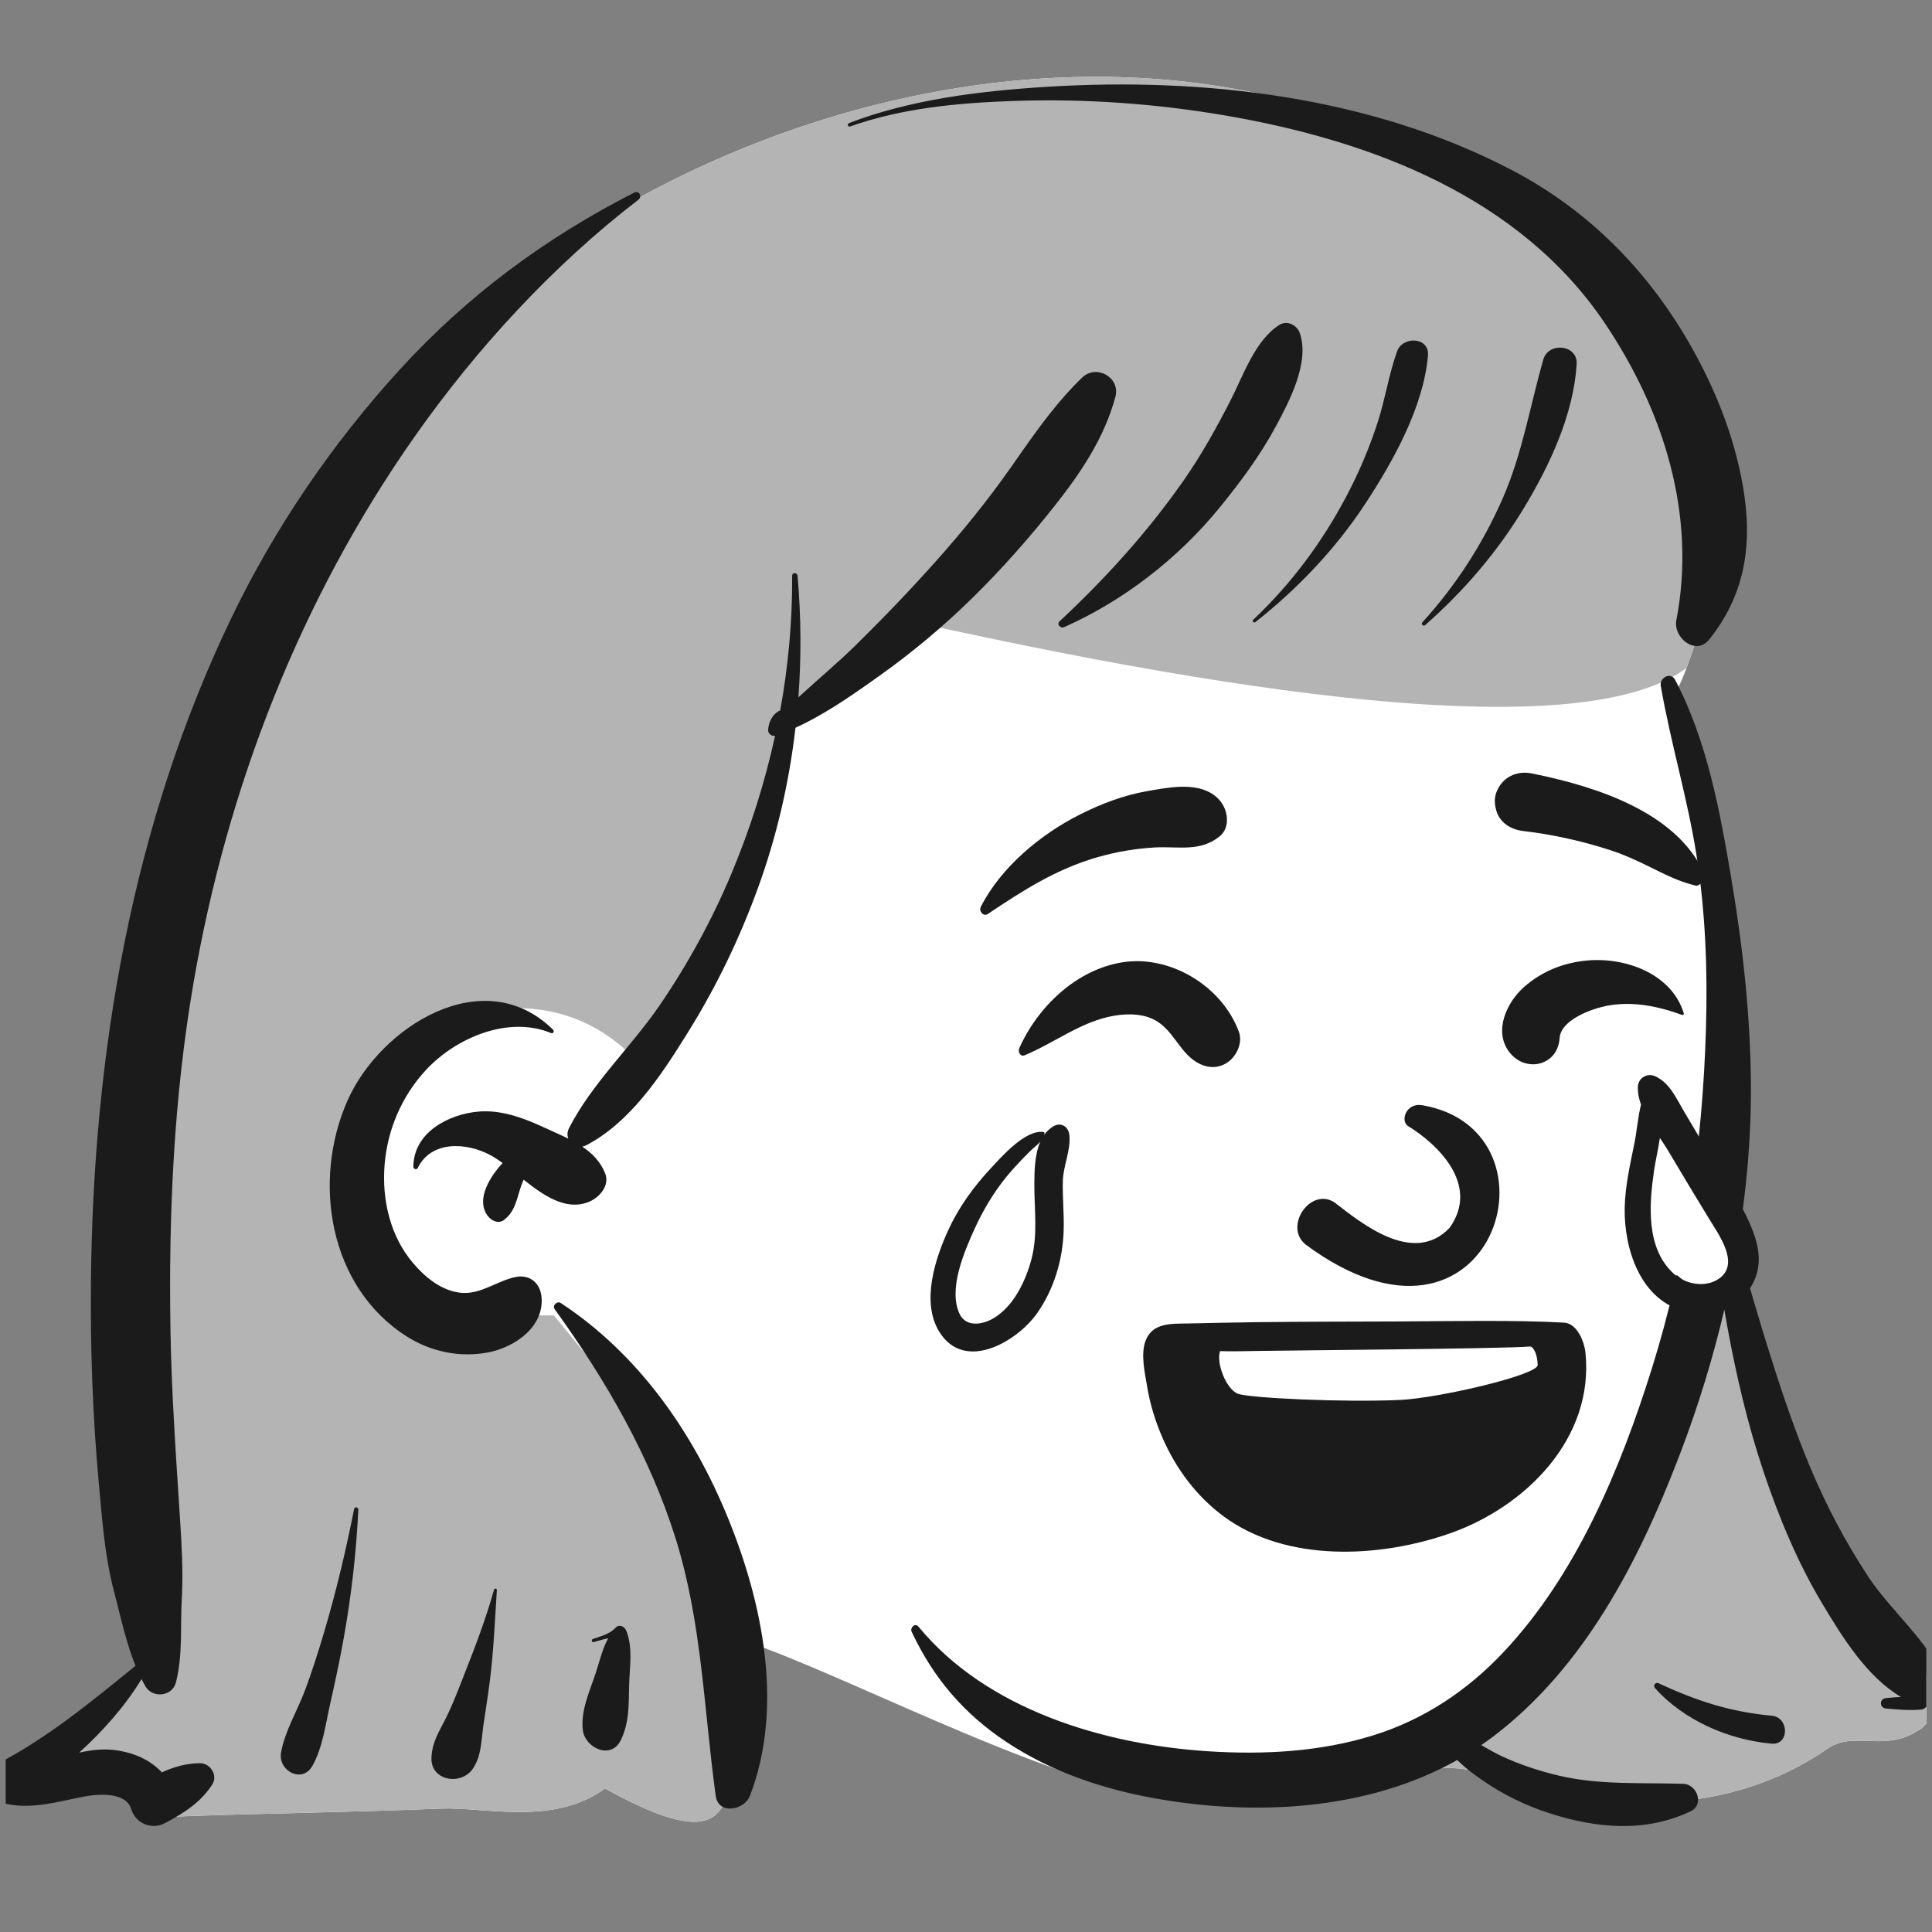<svg width="121" height="121" viewBox="0 0 121 121" fill="none" xmlns="http://www.w3.org/2000/svg">
<rect x="0" y="0" width="121" height="121" fill="#808080" stroke="none"/>
<g clip-path="url(#clip0_7168_36570)">
<path fill-rule="evenodd" clip-rule="evenodd" d="M112.331 93.137C111.383 91.733 109.103 81.546 107.646 79.98C107.756 73.962 109.416 53.127 104.674 43.761C105.671 42.75 108.322 34.044 107.646 30.753C109.879 23.861 95.529 12.914 90.068 9.956C64.685 -3.684 27.904 11.372 16.36 36.639C9.424 51.856 9.296 68.893 8.512 85.267C8.419 88.772 8.097 92.304 8.101 95.804C8.603 98.88 11.036 102.013 9.191 104.57C7.153 105.983 3.034 109.424 4.868 111.376C5.943 112.273 7.66 111.753 8.826 112.615C9.42 112.948 9.79 113.677 10.485 113.788C16.828 113.547 21.305 113.526 27.668 113.269C30.453 113.177 34.695 114.358 37.892 112.007C49.061 118.232 44.389 109.201 46.648 102.771C53.525 105.101 67.224 112.532 74.555 112.772C80.512 113.51 86.082 110.033 91.939 110.825C99.214 113.533 107.741 114.135 114.405 109.553C116.068 108.352 117.919 109.743 120.015 108.447C124.089 106.494 114.387 95.303 112.331 93.137Z" fill="white"/>
<path fill-rule="evenodd" clip-rule="evenodd" d="M16.36 36.639C27.904 11.372 64.685 -3.684 90.068 9.956C95.529 12.914 109.879 23.861 107.646 30.753C108.157 33.241 106.767 38.824 105.627 41.837C100.335 45.756 84.881 44.943 59.266 39.396L58.283 39.182L49.536 44.376L45.944 57.905C43.531 60.297 41.582 63.217 40.096 66.665C37.685 64.012 34.693 62.855 31.119 63.193C27.633 64.68 25.066 66.3 23.418 68.053C21.803 69.772 21.771 73.624 23.321 79.61L23.418 79.98L31.119 82.382H34.692L44.51 94.406L45.943 106.775C45.621 112.189 46.84 116.995 37.892 112.007C34.695 114.358 30.453 113.177 27.668 113.269C21.305 113.526 16.828 113.547 10.485 113.788C9.79 113.677 9.42 112.948 8.826 112.615C7.66 111.753 5.943 112.273 4.868 111.376C3.034 109.424 7.153 105.983 9.191 104.57C11.036 102.013 8.603 98.88 8.101 95.804C8.097 92.304 8.419 88.772 8.512 85.267L8.581 83.791C9.31 67.873 9.632 51.4 16.36 36.639ZM105.505 85.63L107.741 77.143L107.692 78.42C107.67 79.013 107.654 79.537 107.646 79.98C109.103 81.546 111.383 91.733 112.331 93.137L112.536 93.356C114.956 95.966 123.967 106.553 120.015 108.447C117.919 109.743 116.068 108.352 114.405 109.553C107.741 114.135 99.214 113.533 91.939 110.825C91.086 110.709 90.239 110.685 89.396 110.724L89.049 109.634L97.01 102.771L105.505 85.63Z" fill="#B4B4B4"/>
<path fill-rule="evenodd" clip-rule="evenodd" d="M104.013 42.961C103.923 42.441 104.638 42.054 104.914 42.581C106.923 46.407 107.727 50.84 108.439 55.067C109.157 59.338 109.632 63.627 109.658 67.964C109.678 71.299 109.376 74.673 108.808 78.011L108.877 78.249C109.005 78.685 109.134 79.121 109.264 79.557L109.46 80.21C109.839 81.464 110.198 82.724 110.587 83.976C111.399 86.587 112.255 89.206 113.303 91.733C114.326 94.199 115.57 96.577 117.048 98.8C118.473 100.942 120.734 102.754 121.738 105.134C122.088 105.963 121.571 107.06 120.604 106.927C120.542 107.003 120.446 107.058 120.316 107.07C119.565 107.135 118.862 107.073 118.114 107.002C117.696 106.963 117.696 106.39 118.114 106.351C118.432 106.321 118.741 106.295 119.051 106.277C116.91 105.006 115.382 102.523 114.161 100.491C112.591 97.88 111.406 95.027 110.44 92.142C109.447 89.179 108.744 86.155 108.18 83.085C108.115 82.731 108.053 82.378 107.994 82.024C107.281 85.063 106.362 88.047 105.273 90.915L105.12 91.314C102.61 97.836 99.21 104.42 93.555 108.73C93.298 108.926 93.036 109.111 92.772 109.293L93.094 109.478C93.414 109.661 93.729 109.837 94.038 109.981C95.18 110.515 96.421 110.922 97.648 111.211C100.182 111.807 102.844 111.636 105.429 111.72C106.277 111.747 106.76 113.021 105.893 113.435C103.037 114.798 99.953 114.508 97.005 113.55C95.546 113.075 94.177 112.41 92.911 111.543C92.388 111.184 91.78 110.742 91.266 110.23C85.611 113.401 78.582 113.756 72.287 112.622C69.016 112.032 65.846 110.956 63.057 109.115C60.375 107.344 58.462 105.102 57.097 102.198C56.976 101.94 57.313 101.62 57.52 101.871C61.808 107.09 69.187 109.268 75.679 109.682C79.143 109.904 82.687 109.72 86.017 108.681C89.176 107.696 91.887 105.889 94.151 103.486C98.738 98.617 101.487 91.991 103.462 85.686C105.609 78.828 106.632 71.611 106.843 64.433C106.95 60.796 106.815 57.129 106.246 53.532C105.68 49.965 104.631 46.513 104.013 42.961ZM39.721 12.063C40.025 11.908 40.238 12.311 39.981 12.509C34.634 16.618 29.845 21.829 25.969 27.344C18.821 37.516 14.237 49.287 12.126 61.518C10.879 68.741 10.554 76.073 10.678 83.392C10.728 86.3 10.893 89.198 11.078 92.098L11.286 95.312C11.382 96.809 11.463 98.294 11.401 99.799L11.384 100.146C11.285 101.897 11.457 103.663 11.018 105.371C10.793 106.247 9.561 106.385 9.114 105.62C9.027 105.47 8.945 105.316 8.866 105.16C7.82 106.87 6.465 108.398 4.961 109.764C5.68 109.61 6.405 109.513 7.15 109.602C8.331 109.744 9.39 110.201 10.139 111.001C10.883 110.665 11.648 110.434 12.528 110.429C13.176 110.426 13.662 111.194 13.292 111.764C12.554 112.902 11.525 113.54 10.356 114.17C9.528 114.617 8.539 114.235 8.233 113.351L8.215 113.297C7.871 112.18 6.039 112.36 5.175 112.533L4.921 112.585C3.313 112.92 1.742 113.35 0.103 112.907C-0.954 112.621 -1.23 111.027 -0.211 110.498C3.008 108.826 5.71 106.581 8.487 104.327C7.874 102.82 7.526 101.137 7.124 99.605C6.559 97.449 6.394 95.129 6.19 92.914C5.802 88.703 5.654 84.447 5.696 80.219C5.836 65.94 8.273 51.617 14.498 38.687C17.225 33.023 20.808 27.782 25.042 23.143C29.252 18.531 34.168 14.889 39.721 12.063ZM34.737 81.99C34.572 81.761 34.895 81.457 35.12 81.606C40.015 84.828 43.411 89.719 45.602 95.093C47.772 100.413 49.104 106.93 46.964 112.478C46.624 113.362 44.993 113.69 44.826 112.478C44.08 107.067 43.964 101.648 42.324 96.388C40.698 91.173 37.916 86.397 34.737 81.99ZM30.942 99.557C30.969 99.461 31.125 99.478 31.118 99.581C30.996 101.489 30.913 103.42 30.673 105.317C30.557 106.24 30.403 107.156 30.272 108.076C30.138 109.019 30.158 109.972 29.61 110.778C28.885 111.846 26.958 111.545 27.022 110.075C27.067 109.061 27.532 108.41 27.968 107.52C28.247 106.95 28.491 106.36 28.725 105.767L29.074 104.878C29.768 103.116 30.431 101.383 30.942 99.557ZM22.179 94.502C22.208 94.352 22.45 94.388 22.443 94.538C22.312 97.239 22.008 99.909 21.532 102.57C21.315 103.783 21.062 104.989 20.794 106.192L20.679 106.707C20.392 107.974 20.208 109.463 19.566 110.595C18.925 111.726 17.404 110.905 17.601 109.764C17.831 108.433 18.646 107.095 19.12 105.816C19.558 104.636 19.94 103.435 20.297 102.229C21.049 99.689 21.666 97.101 22.179 94.502ZM38.499 102L38.556 101.941C38.778 101.699 39.111 101.86 39.217 102.116C39.652 103.165 39.434 104.402 39.403 105.516L39.398 105.759C39.374 106.887 39.391 107.944 38.88 108.986C38.26 110.25 36.627 109.465 36.5 108.34C36.362 107.112 36.942 105.91 37.316 104.76C37.554 104.029 37.727 103.269 38.089 102.606C37.779 102.659 37.471 102.766 37.188 102.844C37.061 102.878 37.014 102.692 37.134 102.649C37.602 102.483 38.129 102.358 38.499 102ZM103.653 105.723C103.504 105.555 103.69 105.332 103.884 105.423C106.211 106.512 108.388 107.221 110.956 107.453C112.069 107.553 112.076 109.305 110.956 109.204C108.276 108.962 105.467 107.758 103.653 105.723ZM21.768 68.918C23.817 64.299 30.299 60.202 34.646 64.498C34.728 64.578 34.645 64.753 34.526 64.704C31.823 63.581 28.512 65.009 26.641 67.052C25.157 68.672 24.265 70.752 24.087 72.945C23.91 75.14 24.434 77.43 25.889 79.128C26.651 80.019 27.682 80.862 28.894 80.969C30.119 81.077 31.139 80.213 32.296 79.978C33.169 79.801 33.827 80.35 33.913 81.212C34.101 83.114 32.212 84.39 30.573 84.701C28.811 85.034 27.013 84.67 25.495 83.713C20.591 80.622 19.533 73.957 21.768 68.918ZM67.778 23.645C68.669 22.791 70.185 23.64 69.856 24.857C69.157 27.448 67.671 29.638 66.025 31.717C64.44 33.716 62.743 35.638 60.924 37.427C59.117 39.203 57.154 40.848 55.091 42.316L54.469 42.757C53.007 43.79 51.458 44.835 49.821 45.579C49.426 48.992 48.652 52.358 47.482 55.582C46.356 58.686 44.922 61.686 43.185 64.493L42.935 64.895C41.339 67.459 39.419 70.324 36.71 71.73C36.629 71.772 36.548 71.798 36.467 71.813C37.073 72.218 37.585 72.727 37.89 73.459C38.223 74.26 37.526 75.016 36.858 75.281C35.444 75.84 34.066 74.893 32.795 73.883C32.741 74.004 32.691 74.126 32.647 74.249C32.363 75.056 32.279 75.881 31.547 76.417C31.198 76.671 30.77 76.443 30.55 76.155C29.832 75.209 30.576 73.921 31.207 73.148C31.295 73.041 31.385 72.939 31.478 72.842C31.211 72.645 30.951 72.471 30.698 72.337C29.215 71.55 27.015 71.41 26.161 73.153C26.096 73.287 25.89 73.218 25.89 73.079C25.892 70.938 28.081 69.775 29.98 69.617C31.367 69.502 32.71 69.99 33.959 70.558L34.192 70.665C34.656 70.881 35.135 71.085 35.594 71.313C35.519 71.116 35.52 70.885 35.638 70.655C37.074 67.844 39.541 65.558 41.319 62.954C43.083 60.371 44.598 57.607 45.807 54.721C46.98 51.919 47.899 49.03 48.542 46.083C48.331 46.127 48.092 45.938 48.107 45.716C48.143 45.18 48.404 44.697 48.864 44.492C49.37 41.72 49.628 38.901 49.613 36.059C49.612 35.839 49.931 35.847 49.949 36.059C50.173 38.586 50.191 41.137 50.003 43.673C51.198 42.571 52.459 41.524 53.61 40.392C55.341 38.69 57.017 36.943 58.633 35.13C60.282 33.281 61.84 31.364 63.265 29.335L64.011 28.271C65.158 26.641 66.336 25.027 67.778 23.645ZM65.53 5.439C75.364 4.824 85.868 6.035 94.701 10.661C99.553 13.202 103.303 17.042 105.983 21.82C107.582 24.674 108.796 27.833 109.256 31.082C109.728 34.42 109.174 37.396 107.047 40.05C106.202 41.103 104.779 39.926 104.988 38.848C106.261 32.252 104.196 25.735 100.533 20.275C95.218 12.351 85.937 8.831 76.9 7.261C72.46 6.49 67.957 6.168 63.453 6.324C60.019 6.444 56.496 6.765 53.237 7.923C53.099 7.971 53.045 7.757 53.177 7.706C57.065 6.219 61.404 5.697 65.53 5.439ZM80.115 20.354C80.622 20.032 81.241 20.362 81.415 20.884C82.029 22.723 80.743 25.154 79.882 26.746C78.909 28.547 77.657 30.232 76.364 31.814C73.778 34.978 70.379 37.618 66.648 39.278C66.42 39.38 66.154 39.103 66.364 38.908C69.25 36.215 71.867 33.327 74.132 30.088C75.245 28.496 76.173 26.817 77.06 25.092C77.853 23.549 78.599 21.317 80.115 20.354ZM96.656 22.521C96.979 21.389 98.822 21.581 98.746 22.804C98.549 25.963 97.061 29.135 95.445 31.812C93.781 34.569 91.674 37.026 89.258 39.148C89.139 39.253 88.976 39.092 89.084 38.973C91.168 36.687 92.852 34.083 94.098 31.248C95.344 28.418 95.814 25.465 96.656 22.521ZM87.496 22.009C87.849 21.025 89.536 21.098 89.433 22.272C89.148 25.499 87.258 28.882 85.507 31.548C83.65 34.376 81.278 36.867 78.628 38.96C78.529 39.038 78.389 38.909 78.486 38.817C80.866 36.57 82.796 33.974 84.325 31.078C85.105 29.601 85.759 28.062 86.275 26.473C86.753 25.003 86.978 23.458 87.496 22.009Z" fill="#1B1B1B"/>
<path fill-rule="evenodd" clip-rule="evenodd" d="M60.577 76.08C61.132 74.827 62.659 73.227 65.159 71.281C65.918 75.587 66.003 78.405 65.415 79.733C64.687 81.375 62.067 84.339 60.146 83.506C58.224 82.672 59.208 79.171 60.577 76.08Z" fill="white"/>
<path fill-rule="evenodd" clip-rule="evenodd" d="M107.189 74.379C106.732 73.32 105.477 71.968 103.422 70.323C102.798 73.963 102.728 76.344 103.212 77.466C103.81 78.854 105.964 81.359 107.543 80.655C109.122 79.951 108.314 76.991 107.189 74.379Z" fill="white"/>
<path fill-rule="evenodd" clip-rule="evenodd" d="M75.27 83.651H96.304L97.562 87.127C87.098 89.556 80.029 89.988 76.355 88.425L75.27 83.651Z" fill="white"/>
<path fill-rule="evenodd" clip-rule="evenodd" d="M87.581 82.762C90.548 82.747 94.992 82.661 97.957 82.836C98.812 82.886 99.233 84.107 99.293 84.687C99.861 90.072 95.56 94.368 90.811 96.033C86.405 97.577 80.586 97.869 76.656 94.984C74.949 93.731 73.656 91.995 72.813 90.063C72.358 89.021 72.025 87.941 71.841 86.82C71.699 85.966 71.431 84.814 71.745 83.973C72.176 82.826 73.376 82.908 74.403 82.888C75.821 82.86 77.238 82.824 78.653 82.807C81.63 82.773 84.607 82.773 87.581 82.762ZM95.833 84.329L95.811 84.33C94.477 84.474 79.75 84.579 77.475 84.629C77.133 84.637 76.774 84.629 76.41 84.62C76.157 85.4 76.812 87.006 77.516 87.285C78.22 87.564 84.173 87.838 87.689 87.677C90.085 87.569 96.303 86.116 96.303 85.493C96.303 84.869 96.039 84.306 95.811 84.33L95.833 84.329ZM66.024 70.515C66.482 70.273 66.91 70.586 66.97 71.058C67.089 72.004 66.59 72.993 66.565 73.967C66.538 75.009 66.651 76.05 66.616 77.092C66.555 78.912 66.011 80.738 64.96 82.237C63.705 84.026 60.395 85.979 58.816 83.39C57.68 81.528 58.573 78.813 59.4 77.017C60.048 75.609 60.991 74.307 62.047 73.176C62.749 72.423 64.227 70.727 65.362 70.898C65.406 70.904 65.425 70.957 65.417 70.995C65.409 71.028 65.397 71.057 65.386 71.089C65.551 70.855 65.757 70.656 66.024 70.515ZM65.159 71.493C64.958 71.733 64.684 71.925 64.452 72.16C63.959 72.659 63.469 73.161 63.027 73.707C62.221 74.703 61.556 75.815 61.029 76.981C60.4 78.37 59.364 80.752 60.102 82.297C60.498 83.124 61.518 82.976 62.205 82.573C63.489 81.82 64.246 80.214 64.606 78.833C65.007 77.292 64.773 75.729 64.78 74.16C64.784 73.359 64.798 72.302 65.159 71.493ZM102.579 68.074C102.601 67.482 103.196 67.167 103.711 67.425C104.595 67.866 104.967 68.763 105.455 69.585C106.021 70.538 106.586 71.492 107.152 72.445C108.15 74.127 109.513 75.922 110.016 77.835C110.759 80.663 108.305 82.738 105.586 82.131C102.748 81.497 101.694 78.197 101.754 75.619C101.785 74.27 102.1 72.899 102.366 71.582C102.522 70.806 102.576 69.964 102.777 69.186C102.644 68.819 102.566 68.446 102.579 68.074ZM88.167 70.513C87.694 70.173 88.07 69.046 89.082 69.221C98.277 70.8 93.513 86.639 81.773 77.947C80.375 76.82 82.068 74.336 83.574 75.302C85.199 76.548 88.496 79.303 90.786 76.9C92.731 74.175 89.976 71.612 88.167 70.513ZM103.957 71.269C103.844 72.026 103.674 72.755 103.595 73.293C103.285 75.41 103.065 78.159 104.815 79.761C105.555 80.439 106.842 80.69 107.703 80.05C108.962 79.115 107.64 77.316 107.053 76.355C106.185 74.936 105.33 73.51 104.481 72.08C104.328 71.821 104.146 71.549 103.957 71.269ZM70.281 60.271C73.288 59.785 76.54 61.765 77.59 64.619C77.855 65.339 77.415 66.231 76.784 66.599C76.057 67.024 75.279 66.818 74.66 66.325C73.827 65.663 73.431 64.599 72.516 63.997C71.742 63.487 70.705 63.46 69.815 63.608C67.722 63.954 66.078 65.304 64.166 66.093C63.898 66.204 63.742 65.86 63.832 65.658C64.989 63.056 67.406 60.736 70.281 60.271ZM99.428 60.153C101.832 59.947 104.695 60.988 105.455 63.461C105.473 63.52 105.411 63.59 105.349 63.567C103.895 63.028 102.287 62.7 100.732 62.975C99.731 63.151 97.755 63.86 97.68 65.008C97.563 66.779 95.508 67.214 94.508 65.867C93.535 64.557 94.372 62.765 95.447 61.818C96.575 60.825 97.941 60.281 99.428 60.153ZM76.383 50.119C76.905 50.712 77.084 51.813 76.383 52.381C75.149 53.38 73.785 52.993 72.307 53.077C71.088 53.147 69.917 53.349 68.744 53.684C66.169 54.42 64.071 55.764 61.872 57.239C61.584 57.432 61.289 57.063 61.427 56.793C62.696 54.307 65.156 52.264 67.62 51.02C68.935 50.355 70.374 49.804 71.829 49.551L72.279 49.472C73.67 49.232 75.399 49.001 76.383 50.119ZM95.921 48.437L96.265 48.508C100.01 49.29 104.875 50.854 106.648 54.532C106.715 55.052 106.644 55.163 106.586 55.236L106.567 55.26C106.519 55.323 106.481 55.408 106.255 55.479C106.193 55.464 106.129 55.448 106.066 55.432C105.253 55.219 104.61 54.925 103.987 54.621L103.312 54.288C102.529 53.904 101.739 53.534 100.901 53.261C99.115 52.678 97.277 52.267 95.41 52.048C95.005 52.001 94.616 51.864 94.309 51.63C94.017 51.408 93.794 51.101 93.692 50.692C93.561 50.163 93.599 49.762 93.882 49.285C94.096 48.927 94.401 48.678 94.752 48.536C95.109 48.39 95.516 48.356 95.921 48.437Z" fill="#1B1B1B"/>
</g>
<defs>
<clipPath id="clip0_7168_36570">
<rect width="120.29" height="120.29" fill="white" transform="translate(0.355)"/>
</clipPath>
</defs>
</svg>
